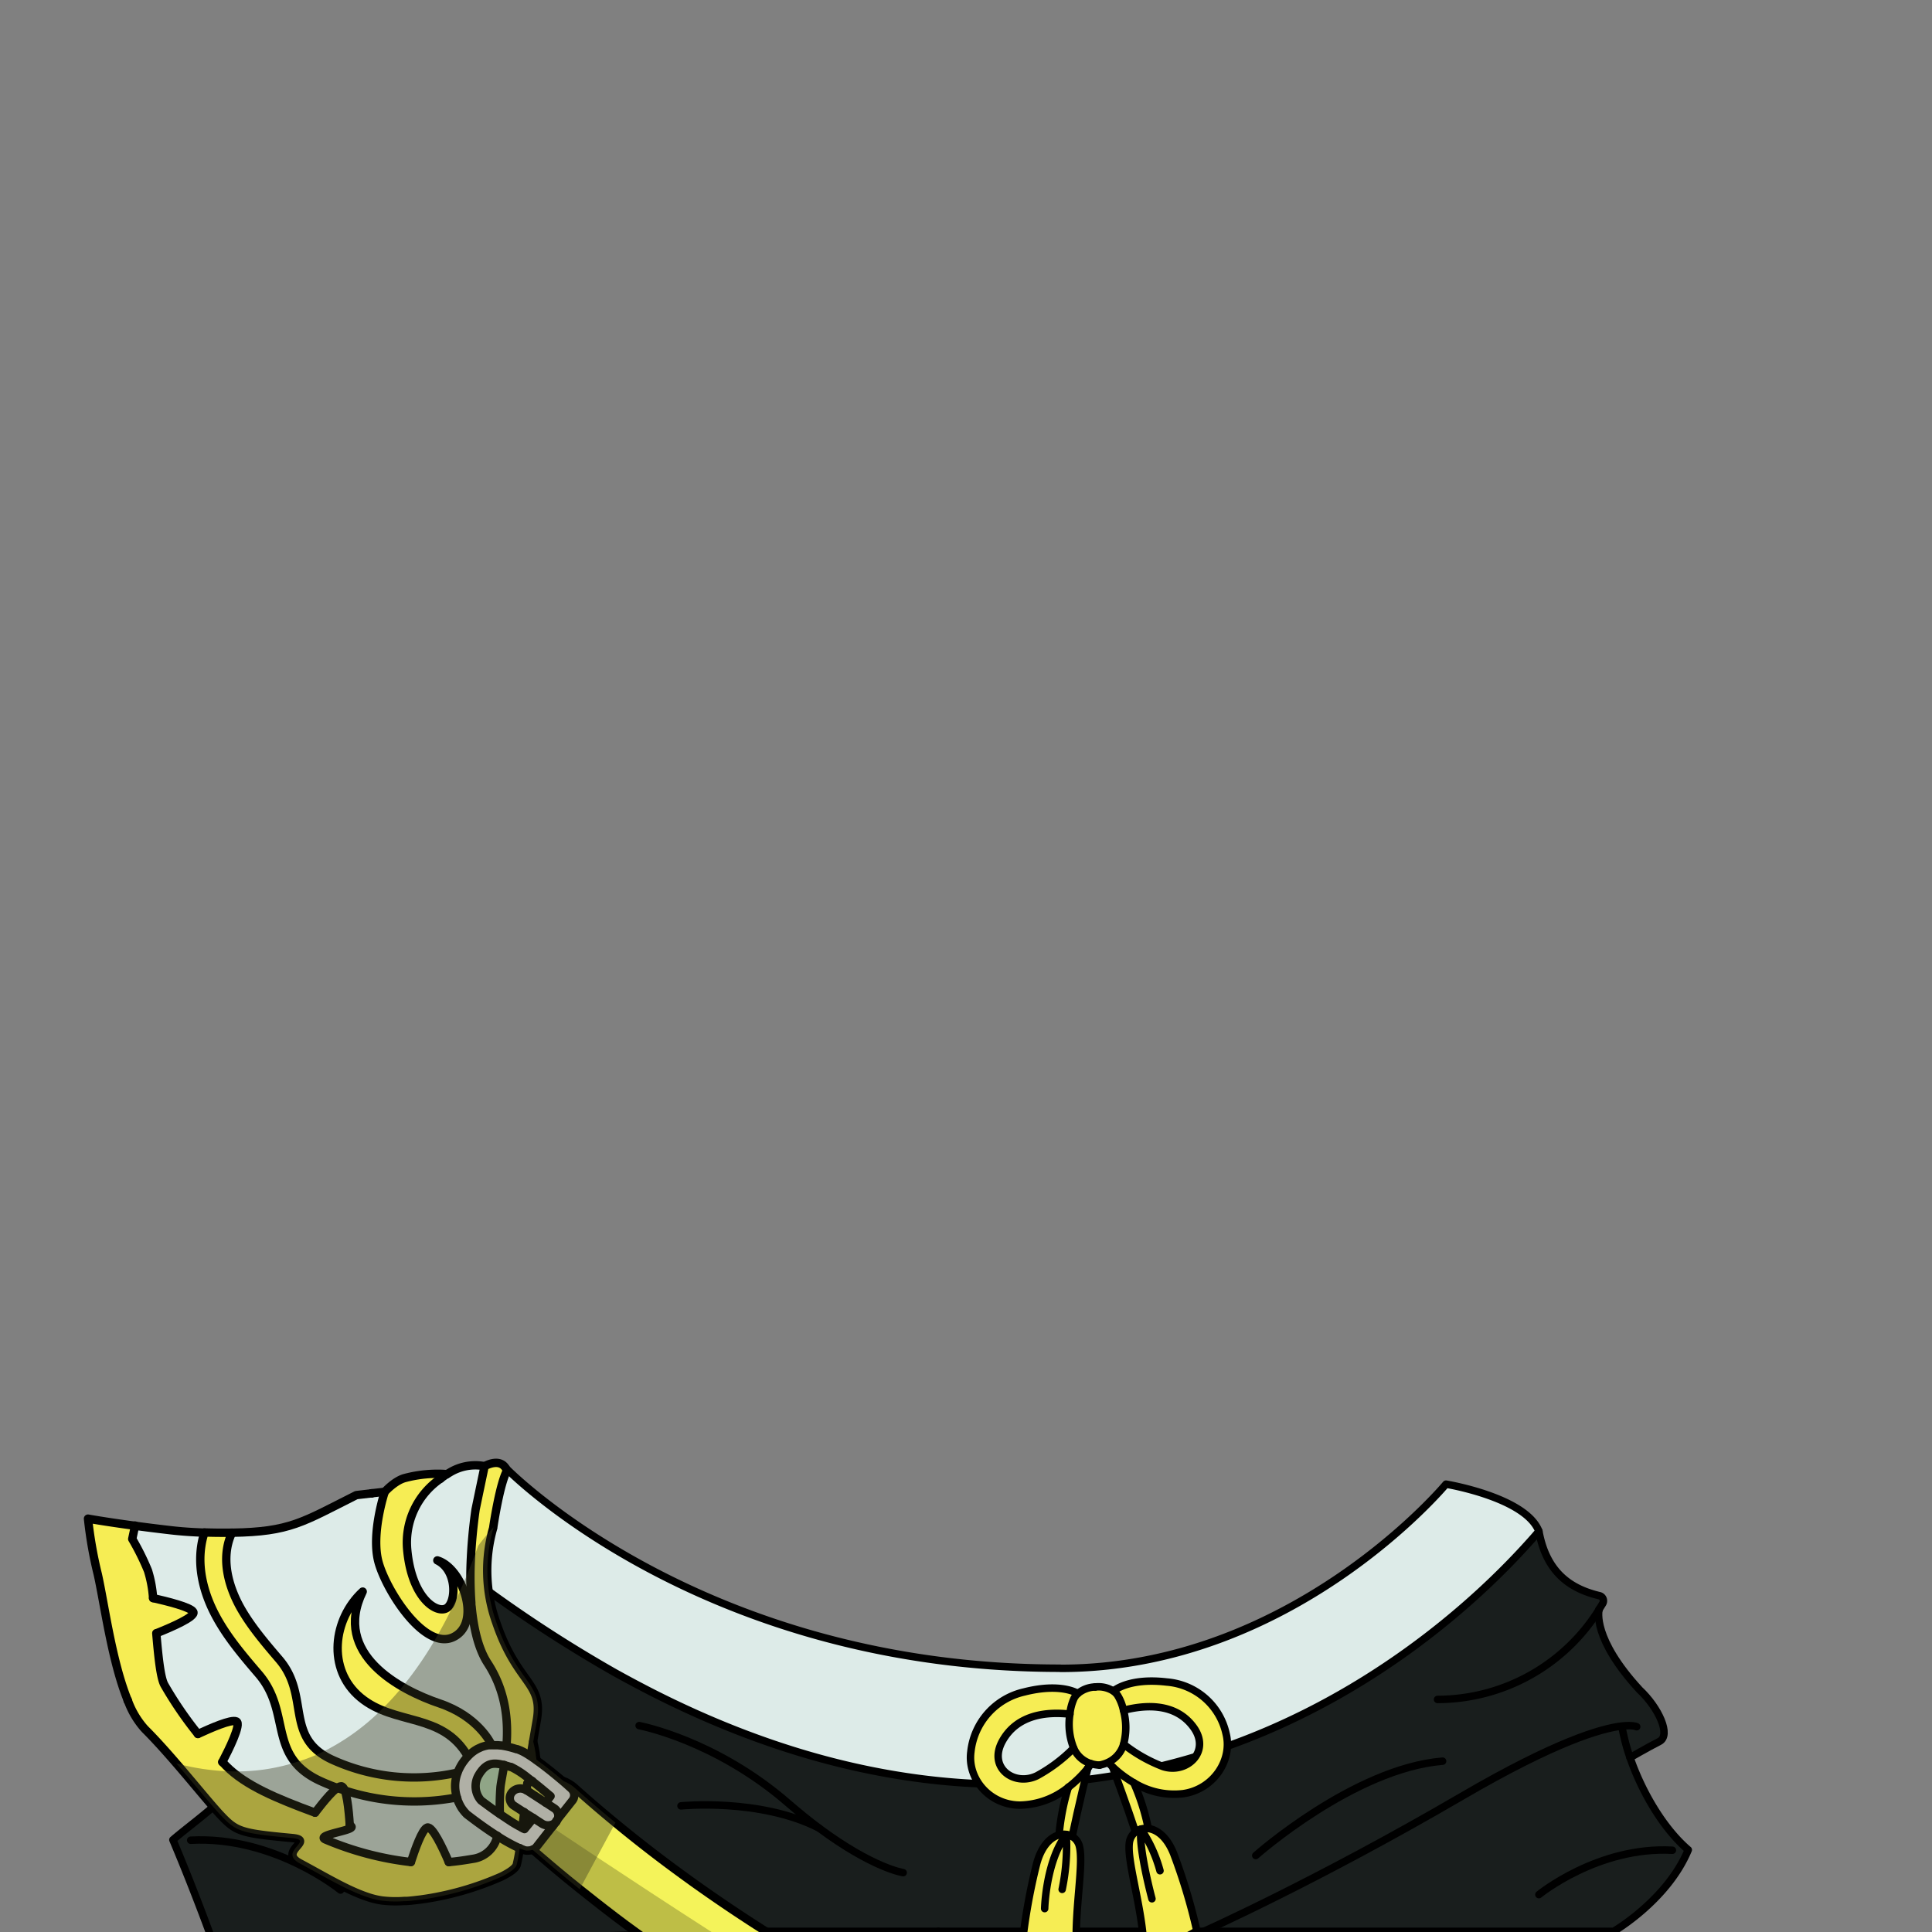 <svg xmlns="http://www.w3.org/2000/svg" xmlns:xlink="http://www.w3.org/1999/xlink" viewBox="0 0 432 432">
  <rect x="0" y="0" width="432" height="432" fill="#808080" stroke="none"/>
  <defs>
    <style>.GUNDAN_GOAT_OUTFIT_GUNDAN_GOAT_OUTFIT_33_cls-1,.GUNDAN_GOAT_OUTFIT_GUNDAN_GOAT_OUTFIT_33_cls-11,.GUNDAN_GOAT_OUTFIT_GUNDAN_GOAT_OUTFIT_33_cls-5{fill:none;}.GUNDAN_GOAT_OUTFIT_GUNDAN_GOAT_OUTFIT_33_cls-2{isolation:isolate;}.GUNDAN_GOAT_OUTFIT_GUNDAN_GOAT_OUTFIT_33_cls-3{fill:#191e1d;}.GUNDAN_GOAT_OUTFIT_GUNDAN_GOAT_OUTFIT_33_cls-4{fill:#ddebe8;}.GUNDAN_GOAT_OUTFIT_GUNDAN_GOAT_OUTFIT_33_cls-11,.GUNDAN_GOAT_OUTFIT_GUNDAN_GOAT_OUTFIT_33_cls-5{stroke:#000;stroke-linecap:round;stroke-linejoin:round;}.GUNDAN_GOAT_OUTFIT_GUNDAN_GOAT_OUTFIT_33_cls-5{stroke-width:1.67px;}.GUNDAN_GOAT_OUTFIT_GUNDAN_GOAT_OUTFIT_33_cls-6{fill:#f6ed54;}.GUNDAN_GOAT_OUTFIT_GUNDAN_GOAT_OUTFIT_33_cls-7{clip-path:url(#GUNDAN_GOAT_OUTFIT_GUNDAN_GOAT_OUTFIT_33_clip-path);}.GUNDAN_GOAT_OUTFIT_GUNDAN_GOAT_OUTFIT_33_cls-8{fill:#fff;}.GUNDAN_GOAT_OUTFIT_GUNDAN_GOAT_OUTFIT_33_cls-9{fill:#f4f35a;}.GUNDAN_GOAT_OUTFIT_GUNDAN_GOAT_OUTFIT_33_cls-10{fill:#caedcc;}.GUNDAN_GOAT_OUTFIT_GUNDAN_GOAT_OUTFIT_33_cls-11{stroke-width:1.87px;}.GUNDAN_GOAT_OUTFIT_GUNDAN_GOAT_OUTFIT_33_cls-12{opacity:0.22;}.GUNDAN_GOAT_OUTFIT_GUNDAN_GOAT_OUTFIT_33_cls-12,.GUNDAN_GOAT_OUTFIT_GUNDAN_GOAT_OUTFIT_33_cls-13{mix-blend-mode:multiply;}.GUNDAN_GOAT_OUTFIT_GUNDAN_GOAT_OUTFIT_33_cls-13{fill:#3a3a22;opacity:0.4;}</style>
    <clipPath id="clip-path">
      <polygon class="GUNDAN_GOAT_OUTFIT_GUNDAN_GOAT_OUTFIT_33_cls-1" points="171.14 441.61 0 441.61 9.38 317.08 180.52 317.08 171.14 441.61" />
    </clipPath>
  </defs>
  <g class="GUNDAN_GOAT_OUTFIT_GUNDAN_GOAT_OUTFIT_33_cls-2">
    <g id="outfit">
      <path class="GUNDAN_GOAT_OUTFIT_GUNDAN_GOAT_OUTFIT_33_cls-3" d="M170.57,431.86,48,435.33S44,424.06,38.66,411.39c6.19-5.3,15.73-11.35,18.75-20a49.69,49.69,0,0,0,2.07-7.82v-.15c5.14.6,12.43.78,36,14.51,6.38,3.72,12.51,7.18,18.29,10.36C141,423.22,170.57,431.86,170.57,431.86Z" />
      <path class="GUNDAN_GOAT_OUTFIT_GUNDAN_GOAT_OUTFIT_33_cls-3" d="M371.05,389.42c-2.66,1.37-6.58,3.63-6.58,3.63a45.76,45.76,0,0,1-1.84-6.95V386c-4.59.54-14.77,3.46-35.69,15.67-32.43,18.92-57.76,30.24-57.76,30.24h-98.6s-29.62-8.64-56.83-23.6c-5.78-3.18-11.91-6.64-18.29-10.36-23.53-13.73-30.82-13.91-36-14.51v.15a49.69,49.69,0,0,1-2.07,7.82S53,388.82,50,387.29s.19-8.48,5-13c11.84-12.87,10.27-19.8,10.17-20.22v0c-.31-.46-.6-.95-.89-1.43a1.35,1.35,0,0,1,.72-2c7.55-1.76,20.81-1.89,22.67-12.1,17.09,14.74,34.18,19.24,50,28.35h0v0C241.88,427,316.39,374.65,344.1,342.4c1.66,9.08,6.89,12.84,13.61,14.42a1.19,1.19,0,0,1,.65,1.75c-.27.43-.52.86-.8,1.28v0c-.1.38-1.49,6.55,9.05,18C370.89,381.88,373.71,388.06,371.05,389.42Z" />
      <path class="GUNDAN_GOAT_OUTFIT_GUNDAN_GOAT_OUTFIT_33_cls-3" d="M364.47,393.05c2.69,7.72,7.5,15.86,13,20.58-4.71,11.29-16.69,18.23-16.69,18.23H269.17s25.33-11.32,57.76-30.24c20.92-12.21,31.1-15.13,35.69-15.67l0,.15A44.54,44.54,0,0,0,364.47,393.05Z" />
      <path class="GUNDAN_GOAT_OUTFIT_GUNDAN_GOAT_OUTFIT_33_cls-4" d="M344.1,342.4l-1,1.16c-27.64,31.48-98.51,84.86-196.84,35.11q-4.41-2.24-8.9-4.74h0A324.17,324.17,0,0,1,91,341.43q-1.68-1.41-3.37-2.87l25.57-10.22,0,0c1.34,1.36,44.67,44.68,123.85,44.68,52,0,86.22-41.19,86.22-41.19S341.21,334.8,344.1,342.4Z" />
      <path class="GUNDAN_GOAT_OUTFIT_GUNDAN_GOAT_OUTFIT_33_cls-5" d="M209.81,431.86h151s12-6.94,16.69-18.23c-5.52-4.72-10.33-12.86-13-20.58a44.54,44.54,0,0,1-1.83-6.95" />
      <path class="GUNDAN_GOAT_OUTFIT_GUNDAN_GOAT_OUTFIT_33_cls-5" d="M269.17,431.86s25.33-11.32,57.76-30.24c20.92-12.21,31.1-15.13,35.69-15.67,2.52-.28,3.35.15,3.35.15" />
      <path class="GUNDAN_GOAT_OUTFIT_GUNDAN_GOAT_OUTFIT_33_cls-5" d="M357.56,359.85c.28-.42.53-.85.8-1.28a1.19,1.19,0,0,0-.65-1.75c-6.72-1.58-11.95-5.34-13.61-14.42" />
      <path class="GUNDAN_GOAT_OUTFIT_GUNDAN_GOAT_OUTFIT_33_cls-5" d="M321.44,380a42.67,42.67,0,0,0,36.12-20.1" />
      <path class="GUNDAN_GOAT_OUTFIT_GUNDAN_GOAT_OUTFIT_33_cls-5" d="M357.56,359.85v0c-.1.38-1.49,6.55,9.05,18,4.28,4,7.1,10.18,4.44,11.54s-6.58,3.63-6.58,3.63" />
      <path class="GUNDAN_GOAT_OUTFIT_GUNDAN_GOAT_OUTFIT_33_cls-5" d="M344.1,423.64s13.23-10.83,29.85-9.92" />
      <path class="GUNDAN_GOAT_OUTFIT_GUNDAN_GOAT_OUTFIT_33_cls-5" d="M209.81,431.86H170.57L48,435.33S44,424.06,38.66,411.39c6.19-5.3,15.73-11.35,18.75-20a49.69,49.69,0,0,0,2.07-7.82" />
      <path class="GUNDAN_GOAT_OUTFIT_GUNDAN_GOAT_OUTFIT_33_cls-5" d="M170.57,431.86s-38.71-12.71-75.12-34c-23.53-13.73-30.82-13.91-36-14.51-2.82-.32-3.75.15-3.75.15" />
      <path class="GUNDAN_GOAT_OUTFIT_GUNDAN_GOAT_OUTFIT_33_cls-5" d="M65.17,354.07c-.31-.46-.6-.95-.89-1.43a1.35,1.35,0,0,1,.72-2c7.55-1.76,20.81-1.89,22.67-12.1" />
      <path class="GUNDAN_GOAT_OUTFIT_GUNDAN_GOAT_OUTFIT_33_cls-5" d="M101.6,373.58s-21.12,4.5-36.42-19.49" />
      <path class="GUNDAN_GOAT_OUTFIT_GUNDAN_GOAT_OUTFIT_33_cls-5" d="M65.17,354.07v0c.1.42,1.67,7.35-10.17,20.22-4.8,4.5-8,11.44-5,13s7.39,4.07,7.39,4.07" />
      <path class="GUNDAN_GOAT_OUTFIT_GUNDAN_GOAT_OUTFIT_33_cls-5" d="M76.15,422.62S61.3,410.47,42.64,411.48" />
      <path class="GUNDAN_GOAT_OUTFIT_GUNDAN_GOAT_OUTFIT_33_cls-5" d="M237.11,373.05c52,0,86.22-41.19,86.22-41.19s17.88,2.94,20.77,10.54l-1,1.16c-27.64,31.48-98.51,84.86-196.84,35.11q-4.41-2.24-8.9-4.74A301,301,0,0,1,91,341.43q-1.68-1.41-3.37-2.87l25.57-10.22,0,0c1.34,1.36,44.67,44.68,123.85,44.68" />
      <path class="GUNDAN_GOAT_OUTFIT_GUNDAN_GOAT_OUTFIT_33_cls-5" d="M142.91,385.85s17,3.16,33.34,17.35c2.44,2.11,4.72,3.94,6.84,5.53,12.09,9,18.86,10,18.86,10" />
      <path class="GUNDAN_GOAT_OUTFIT_GUNDAN_GOAT_OUTFIT_33_cls-5" d="M152.27,403.8s17.55-1.79,30.82,4.93" />
      <path class="GUNDAN_GOAT_OUTFIT_GUNDAN_GOAT_OUTFIT_33_cls-5" d="M280.79,414.9s21.93-19.47,41.78-21.1" />
      <path class="GUNDAN_GOAT_OUTFIT_GUNDAN_GOAT_OUTFIT_33_cls-6" d="M243.23,395.38s-2.2,9-3.49,15.25a3.33,3.33,0,0,0-1.32-.44,4,4,0,0,0-1.61.1,51.43,51.43,0,0,1,2.09-10.69,26.34,26.34,0,0,0,4.32-4.22Z" />
      <path class="GUNDAN_GOAT_OUTFIT_GUNDAN_GOAT_OUTFIT_33_cls-6" d="M255.14,409a3.31,3.31,0,0,0-1.24.63c-1.83-5.59-4.69-13.33-5.12-14.49a25.08,25.08,0,0,0,4.74,3.51,49,49,0,0,1,3.24,10.22A4.17,4.17,0,0,0,255.14,409Z" />
      <path class="GUNDAN_GOAT_OUTFIT_GUNDAN_GOAT_OUTFIT_33_cls-6" d="M256.76,408.86c2,.26,4.19,1.9,5.67,5.62a129.47,129.47,0,0,1,5.18,17.24s-6,4.24-11.92,2.29c-.64-8.52-3.67-17.88-3.17-21.92a3.66,3.66,0,0,1,1.38-2.47,3.31,3.31,0,0,1,1.24-.63A4.17,4.17,0,0,1,256.76,408.86Z" />
      <path class="GUNDAN_GOAT_OUTFIT_GUNDAN_GOAT_OUTFIT_33_cls-6" d="M274.11,387.64a14.78,14.78,0,0,0-13.31-11.58c-8.51-.93-11.85,2-11.85,2a6.21,6.21,0,0,0-4-.89,6.37,6.37,0,0,0-3.9,1.46s-3.65-2.47-12-.34a15.39,15.39,0,0,0-11.91,13.38c-.8,6,4.13,11.89,11,11.92a17.77,17.77,0,0,0,10.82-4,26.34,26.34,0,0,0,4.32-4.22h0c.49-.62.75-1,.75-1a7.47,7.47,0,0,0,1.91.32,8.2,8.2,0,0,0,1.87-.59,13.84,13.84,0,0,0,1,1,25.08,25.08,0,0,0,4.74,3.51,17.23,17.23,0,0,0,11,2.38C271.35,400,275.57,393.48,274.11,387.64ZM231.86,397c-5.06,2.44-11.05-1.84-7.71-7.78s10-6.55,15.08-6a14.43,14.43,0,0,0,.84,7.57A35,35,0,0,1,231.86,397Zm28.22-2a33.58,33.58,0,0,1-8.83-5,14.62,14.62,0,0,0,0-7.63c5-1.29,11.67-1.65,15.63,3.77S265.38,396.72,260.08,395Z" />
      <path class="GUNDAN_GOAT_OUTFIT_GUNDAN_GOAT_OUTFIT_33_cls-6" d="M239.74,410.63a3.49,3.49,0,0,1,1.64,2.26c1,3.94-1,13.65-.69,22.2-5.66,2.78-12.08-.57-12.08-.57a132.26,132.26,0,0,1,3.21-17.84c1.06-3.92,3.08-5.87,5-6.39a4,4,0,0,1,1.61-.1A3.33,3.33,0,0,1,239.74,410.63Z" />
      <path class="GUNDAN_GOAT_OUTFIT_GUNDAN_GOAT_OUTFIT_33_cls-5" d="M244.91,377.21a6.37,6.37,0,0,0-3.9,1.46,4,4,0,0,0-.85,1.09,11.23,11.23,0,0,0-.93,3.53,14.43,14.43,0,0,0,.84,7.57,6.11,6.11,0,0,0,3.91,3.51,7.47,7.47,0,0,0,1.91.32" />
      <path class="GUNDAN_GOAT_OUTFIT_GUNDAN_GOAT_OUTFIT_33_cls-5" d="M243.23,395.38c.49-.62.75-1,.75-1" />
      <path class="GUNDAN_GOAT_OUTFIT_GUNDAN_GOAT_OUTFIT_33_cls-5" d="M241,378.67s-3.65-2.47-12-.34a15.39,15.39,0,0,0-11.91,13.38c-.8,6,4.13,11.89,11,11.92a17.77,17.77,0,0,0,10.82-4,26.34,26.34,0,0,0,4.32-4.22" />
      <path class="GUNDAN_GOAT_OUTFIT_GUNDAN_GOAT_OUTFIT_33_cls-5" d="M239.23,383.29c-5-.58-11.75,0-15.08,6s2.65,10.22,7.71,7.78a35,35,0,0,0,8.21-6.18" />
      <path class="GUNDAN_GOAT_OUTFIT_GUNDAN_GOAT_OUTFIT_33_cls-5" d="M244.91,377.21a6.21,6.21,0,0,1,4,.89,3.88,3.88,0,0,1,1,1,10.75,10.75,0,0,1,1.31,3.36,14.62,14.62,0,0,1,0,7.63,6.43,6.43,0,0,1-3.49,4,8.2,8.2,0,0,1-1.87.59" />
      <path class="GUNDAN_GOAT_OUTFIT_GUNDAN_GOAT_OUTFIT_33_cls-5" d="M249,378.1s3.34-3,11.85-2a14.78,14.78,0,0,1,13.31,11.58c1.46,5.84-2.76,12.37-9.54,13.38a17.23,17.23,0,0,1-11-2.38,25.08,25.08,0,0,1-4.74-3.51,13.84,13.84,0,0,1-1-1" />
      <path class="GUNDAN_GOAT_OUTFIT_GUNDAN_GOAT_OUTFIT_33_cls-5" d="M251.23,382.43c5-1.29,11.67-1.65,15.63,3.77s-1.48,10.52-6.78,8.82a33.58,33.58,0,0,1-8.83-5" />
      <path class="GUNDAN_GOAT_OUTFIT_GUNDAN_GOAT_OUTFIT_33_cls-5" d="M236.81,410.29c-1.91.52-3.93,2.47-5,6.39a132.26,132.26,0,0,0-3.21,17.84s6.42,3.35,12.08.57c-.32-8.55,1.64-18.26.69-22.2a3.49,3.49,0,0,0-1.64-2.26,3.33,3.33,0,0,0-1.32-.44A4,4,0,0,0,236.81,410.29Z" />
      <path class="GUNDAN_GOAT_OUTFIT_GUNDAN_GOAT_OUTFIT_33_cls-5" d="M239.74,410.63c1.29-6.28,3.49-15.25,3.49-15.25h0" />
      <path class="GUNDAN_GOAT_OUTFIT_GUNDAN_GOAT_OUTFIT_33_cls-5" d="M238.9,399.6a51.43,51.43,0,0,0-2.09,10.69h0" />
      <path class="GUNDAN_GOAT_OUTFIT_GUNDAN_GOAT_OUTFIT_33_cls-5" d="M256.76,408.86c2,.26,4.19,1.9,5.67,5.62a129.47,129.47,0,0,1,5.18,17.24s-6,4.24-11.92,2.29c-.64-8.52-3.67-17.88-3.17-21.92a3.66,3.66,0,0,1,1.38-2.47,3.31,3.31,0,0,1,1.24-.63A4.17,4.17,0,0,1,256.76,408.86Z" />
      <path class="GUNDAN_GOAT_OUTFIT_GUNDAN_GOAT_OUTFIT_33_cls-5" d="M253.9,409.62c-1.83-5.59-4.69-13.33-5.12-14.49" />
      <path class="GUNDAN_GOAT_OUTFIT_GUNDAN_GOAT_OUTFIT_33_cls-5" d="M253.52,398.64a49,49,0,0,1,3.24,10.22h0" />
      <path class="GUNDAN_GOAT_OUTFIT_GUNDAN_GOAT_OUTFIT_33_cls-5" d="M233.59,426.77s.25-10.55,4.83-16.58a47.2,47.2,0,0,1-.92,12.28" />
      <path class="GUNDAN_GOAT_OUTFIT_GUNDAN_GOAT_OUTFIT_33_cls-5" d="M257.58,424.57s-3.09-11.48-2.44-15.58a31.68,31.68,0,0,1,4.24,9.31" />
      <g class="GUNDAN_GOAT_OUTFIT_GUNDAN_GOAT_OUTFIT_33_cls-7">
        <path class="GUNDAN_GOAT_OUTFIT_GUNDAN_GOAT_OUTFIT_33_cls-6" d="M93.21,359.34c0,1.39.05,2.76.14,4.1a55.43,55.43,0,0,0,3.58,17,31.92,31.92,0,0,0,5.49,9.37l.21.22a17.53,17.53,0,0,0,2.41,2.26,13,13,0,0,0,4.42,2.29h0a10.6,10.6,0,0,0,2.91.41h.31a6.69,6.69,0,0,0,.9-.07,11.93,11.93,0,0,0,5.4-2.09c.26-.18.51-.36.77-.56a.51.51,0,0,0,0-.13,26.83,26.83,0,0,0-.53-2.67c.22-1.31.49-2.89.82-4.8,1.48-8.56-4.33-7.95-9.08-21.86a34.53,34.53,0,0,1-.65-21.19s1.41-9.67,3.08-12.73c-1.28-3.22-5-1-5-1l-1.21,5.78c.3-2.48.58-4.55.76-5.88a10.14,10.14,0,0,0-4.75.37c-5.29,5.41-9.06,15.35-9.79,27C93.26,356.51,93.21,357.92,93.21,359.34Z" />
        <path class="GUNDAN_GOAT_OUTFIT_GUNDAN_GOAT_OUTFIT_33_cls-8" d="M128.45,400.74a1.67,1.67,0,0,0-.08-.2l-.1-.2-.11-.14,0,0s0,0,0,0a.12.12,0,0,0,0-.05s0,0,0,0L128,400a.81.81,0,0,0-.16-.16l-1-.9a2.32,2.32,0,0,1-.25-.22h0c-.16-.14-.34-.28-.52-.45h0c-1-.89-2.33-2-3.67-3l-.82-.63c-.27-.21-.54-.4-.81-.6s-.53-.4-.79-.59l-.31-.21-.17-.12a.91.91,0,0,1-.16-.11l-.31-.19a3.55,3.55,0,0,0-.31-.23h0c-.14-.08-.27-.17-.4-.26a11.84,11.84,0,0,0-2.49-1.26l-.14,0a24.75,24.75,0,0,0-2.39-.65l-.61-.11-.4-.07h0l-.15,0-.69-.06-.51,0h-.16l-.39,0a1.79,1.79,0,0,0-.4,0l-.47,0h-.15c-.2,0-.41.07-.61.12h0c-.2,0-.4.1-.6.17a6.37,6.37,0,0,0-.61.23h0a7.25,7.25,0,0,0-1,.51,2.25,2.25,0,0,1-.21.12l0,0a.85.85,0,0,1-.19.14l-.34.25,0,0a6.69,6.69,0,0,0-.58.5c-.16.14-.31.29-.47.46a11.57,11.57,0,0,0-.91,1.1,10.45,10.45,0,0,0-.82,1.31,9.07,9.07,0,0,0-.57,1.29,8.39,8.39,0,0,0-.41,4.25c0,.21.08.43.13.63s.11.41.17.61.1.33.16.49l0,.09c.05.13.1.26.16.38s0,.12.07.17.17.34.25.51c.18.33.37.64.56.93s.39.51.58.73l.29.31a1.09,1.09,0,0,0,.19.18c.52.39,3.48,2.71,6.77,4.8a37.29,37.29,0,0,0,5,2.76c.23.1.46.18.68.26a3.57,3.57,0,0,0,.38.14,2,2,0,0,0,.4.1,1.9,1.9,0,0,0,.41,0,2.61,2.61,0,0,0,1-.19,2.51,2.51,0,0,0,.73-.46l.19-.22,3.67-4.66c0-.1-.08-.2-.11-.3a2.52,2.52,0,0,0,.87-.65l0-.05.06-.08,3.6-4.56h0a1.45,1.45,0,0,0,.19-.29c0-.1.1-.21.14-.31a2,2,0,0,0,.1-.86A2.71,2.71,0,0,0,128.45,400.74ZM117.33,409l-.26-.13-.26-.14h0l-1-.57c-.35-.19-.71-.41-1.07-.63l-.73-.47h0l-.56-.36c-.37-.24-.74-.48-1.1-.73l-.54-.36h0l-.63-.43-2.25-1.64c-.5-.37-.92-.7-1.26-1a5.49,5.49,0,0,1-.41-.54l0-.08a3.94,3.94,0,0,1-.27-.51,1.24,1.24,0,0,1-.1-.2l0-.08-.12-.33c0-.1-.07-.21-.1-.33a4,4,0,0,1-.12-.72,4.37,4.37,0,0,1,.08-1.33,1.44,1.44,0,0,1,.08-.33c0-.11.06-.23.1-.34a5.77,5.77,0,0,1,.3-.69c.06-.12.13-.24.2-.36a5.74,5.74,0,0,1,.36-.55,4.78,4.78,0,0,1,1.59-1.47,2,2,0,0,1,.33-.15h0a5.35,5.35,0,0,1,3.27.1l.69.19.74.22.11,0h0a18.16,18.16,0,0,1,3.73,2.39l1,.77c.68.54,1.39,1.1,2.11,1.7s1.34,1.11,2,1.67h0l-.06.07L122,403.07l-3.74-2.42-.53-.34-.06,0a2.49,2.49,0,0,0-2.4-.17l-.3.17a1.86,1.86,0,0,0-.27.22,1.2,1.2,0,0,0-.27.28h0A2,2,0,0,0,114,402a2.1,2.1,0,0,0,1,1.75l2.22,1.43,2.07,1.35Zm-2.9-8.22A2,2,0,0,0,114,402a2,2,0,0,1,.43-1.23Z" />
        <path class="GUNDAN_GOAT_OUTFIT_GUNDAN_GOAT_OUTFIT_33_cls-4" d="M30.21,341.12l-.64,3a55.79,55.79,0,0,1,3.52,7.09,26.79,26.79,0,0,1,1.14,6.13h0c3,.68,8.45,2,9,3.09s-5,3.47-8.23,4.76c.43,5.06.91,9.86,1.79,11.5a85.22,85.22,0,0,0,7.51,11c2.8-1.28,7.53-3.31,8.61-2.82s-1.71,6.34-3.15,9.09c.27.29.55.59.84.88,4.31,4.37,11.31,7.3,19.9,10.46,1.81-2.37,4.68-5.87,5.83-5.91s1.73,5.53,1.93,8.74c2.68,1-8.19,2-5.3,3.19a69,69,0,0,0,19,5c.89-2.75,2.51-7.34,3.64-7.72s3.56,4.74,4.83,7.73c1.86-.16,3.62-.43,5.33-.72a6.52,6.52,0,0,0,5.54-5.16c-3.29-2.09-6.25-4.41-6.76-4.81a1.06,1.06,0,0,1-.2-.17,8.78,8.78,0,0,1-2.1-3.61,50.44,50.44,0,0,1-30.82-3.8c-11.55-5.52-6.17-15.19-13.47-23.74-3.38-3.95-6.89-8.05-9.46-12.75-3-5.48-4.16-11-3.39-16a17.15,17.15,0,0,1,.71-2.95c-2.82-.09-5.34-.28-7.5-.53Q33.64,341.59,30.21,341.12Z" />
        <path class="GUNDAN_GOAT_OUTFIT_GUNDAN_GOAT_OUTFIT_33_cls-4" d="M91.06,346.58a23.36,23.36,0,0,0,2.29,8.56c2.09,4,5,5.28,6.43,4.49,2.23-1.22,2.55-8.48-2-10.72,3.41,1,6.38,5.95,6.73,10.4l.92-.07a7.36,7.36,0,0,1-.06-.82c-.36-6.17.81-17.34,1.73-24.78.3-2.48.58-4.55.76-5.88a10.14,10.14,0,0,0-4.75.37,13.46,13.46,0,0,0-2.65,1.17l-.49.4a6.79,6.79,0,0,1-1.51.95A17.31,17.31,0,0,0,91.06,346.58Z" />
        <path class="GUNDAN_GOAT_OUTFIT_GUNDAN_GOAT_OUTFIT_33_cls-6" d="M100,329.7s-8.27-2-14.1,3.79c-3.24,12.16-2.1,19.92,6.79,29s14.56.8,10.88-7.19c-1.71-4.74-2.69-4.43-2.69-4.43s2.25,8-2.08,9S88,346.74,92.69,338.06A33.62,33.62,0,0,1,100,329.7Z" />
        <path class="GUNDAN_GOAT_OUTFIT_GUNDAN_GOAT_OUTFIT_33_cls-9" d="M117.74,400.31c.06-.53.12-1,.16-1.5a6,6,0,0,1,1.14-.56c.69.54,1.4,1.1,2.12,1.7s1.33,1.11,2,1.67L122,403.07Z" />
        <path class="GUNDAN_GOAT_OUTFIT_GUNDAN_GOAT_OUTFIT_33_cls-9" d="M117.22,405.18l2.06,1.35-2,2.46c-.17-.08-.35-.17-.52-.27C117,407.56,117.09,406.37,117.22,405.18Z" />
        <path class="GUNDAN_GOAT_OUTFIT_GUNDAN_GOAT_OUTFIT_33_cls-9" d="M276.47,486.89a8.55,8.55,0,0,1-7.67,5.85l-.73,0a9.83,9.83,0,0,1-2.32-.29c-.44-.11-2.16-.56-5-1.36A400.94,400.94,0,0,1,191.44,463h0c-4.68-2.42-9.48-5-14.35-7.78-5.49-3.11-10-6.45-15.61-10h0c-1.68-1.06-3.35-2.15-5-3.27l0,0L154,440.25l-2-1.35c-1.65-1.11-3.29-2.26-4.94-3.42l-2-1.37-.84-.61c-.63-.45-1.27-.91-1.9-1.38q-2.36-1.69-4.69-3.47L135.48,427,133,425.07l-3.32-2.63L127,420.29l-2.65-2.19c-1.77-1.48-3.52-3-5.27-4.5a2.51,2.51,0,0,0,.73-.46l.19-.22,3.67-4.66.76-.95,0-.05.06-.08,3.6-4.56h0a1.49,1.49,0,0,0,.2-.29c0-.1.1-.21.14-.31a2,2,0,0,0,.1-.86,2.71,2.71,0,0,0-.09-.41,1.67,1.67,0,0,0-.08-.2l-.1-.2a1.34,1.34,0,0,0-.11-.14l0,0s0-.05,0-.06,0,0,0,0L128,400a.81.81,0,0,0-.16-.16l-1-.9a2.32,2.32,0,0,1-.25-.22h0c-.16-.14-.34-.28-.52-.45a8.33,8.33,0,0,1,2.55,1.57q4.47,4,9,7.72c5.47,4.52,11,8.76,16.58,12.77.89.65,1.78,1.28,2.66,1.9,5.38,3.79,10.78,7.37,16.12,10.71,3.13,2,5.15,3.84,8.24,5.64h0q6.33,3.72,12.5,7A403.15,403.15,0,0,0,260,474c3.51,1.13,6.23,1.93,8,2.43,1.49.43,2.33.65,2.42.67C275,478.23,277.75,482.62,276.47,486.89Z" />
        <path class="GUNDAN_GOAT_OUTFIT_GUNDAN_GOAT_OUTFIT_33_cls-9" d="M111.77,405.6a57.23,57.23,0,0,1,.14-6.06c.16-1.25.51-2.92.83-4.9.44.11.92.25,1.43.41l.14,0a19,19,0,0,1,3.73,2.4l1,.77a6,6,0,0,0-1.14.56c0,.47-.1,1-.16,1.5l-.06,0a2.46,2.46,0,0,0-3.24.5,2,2,0,0,0,.56,3l2.22,1.44c-.13,1.19-.27,2.38-.41,3.54-.9-.47-1.86-1-2.84-1.66C113.23,406.58,112.47,406.08,111.77,405.6Z" />
        <path class="GUNDAN_GOAT_OUTFIT_GUNDAN_GOAT_OUTFIT_33_cls-6" d="M98.26,380.87c8.6,2.9,11.48,8.91,11.64,9.22a8.06,8.06,0,0,0-5.33,2.62c-5.66-9.87-16.36-6.81-24-13.14s-6.1-17.62.5-23.68C74.3,369.87,89.43,377.88,98.26,380.87Z" />
        <path class="GUNDAN_GOAT_OUTFIT_GUNDAN_GOAT_OUTFIT_33_cls-6" d="M116.23,413.25a36.26,36.26,0,0,1-.68,3.69c-.21.78-1.5,1.72-3.45,2.68a66.88,66.88,0,0,1-18,5.11l-1.2.14c-.69.09-1.36.15-2,.19l-.53,0a25.82,25.82,0,0,1-4.88-.1,17.21,17.21,0,0,1-3.29-.79c-4.56-1.5-9.73-4.65-15.08-7.51C62,414,70.44,411.51,65.44,411c-11.5-1.08-12.58-1.38-16.1-5.13-.24-.25-.49-.52-.75-.82-2.26-2.52-5.6-6.63-9.17-10.76h0c-2.31-2.68-4.72-5.37-7-7.64-.06-.08-.13-.14-.19-.21a19.49,19.49,0,0,1-3.66-6.25v0a.21.21,0,0,0,0-.07c-2.39-5.95-4-14-5.17-20.55-.11-.6-.22-1.18-.32-1.75-.16-.84-.31-1.66-.46-2.44-.09-.51-.19-1-.29-1.48-.05-.24-.1-.47-.14-.69-.09-.45-.18-.88-.27-1.28l-.18-.78-.32-1.48c-.25-1.19-.47-2.28-.65-3.25a66.59,66.59,0,0,1-1-6.92h0l.12,0,.34.06.32.05.19,0,.45.07c1.62.28,4.63.75,9.07,1.36l-.64,3s.44.71,1.1,2l.53,1c.1.19.19.38.29.59.29.6.61,1.26.94,2,.22.48.44,1,.66,1.52a26.79,26.79,0,0,1,1.14,6.14h0l.59.13,1.3.31,1.41.35c.71.19,1.43.39,2.11.6A13.35,13.35,0,0,1,42.77,360a1.11,1.11,0,0,1,.41.4.36.36,0,0,1,0,.25.3.3,0,0,1,0,.11.75.75,0,0,1-.07.12,2.79,2.79,0,0,1-.19.24c-.16.14-.37.32-.62.5l-.26.17c-.11.08-.23.15-.35.22l-.17.11-.09.05c-.63.37-1.38.76-2.17,1.13l-.24.12-.36.17-1.45.65c-.22.1-.45.2-.67.28-.55.25-1.08.46-1.56.65.11,1.27.21,2.52.33,3.7.06.59.12,1.18.19,1.73,0,.28.07.56.1.82.1.8.21,1.55.33,2.23.08.45.16.87.25,1.24s.18.73.28,1a5.5,5.5,0,0,0,.31.75,82.51,82.51,0,0,0,7.51,11c2.8-1.28,7.53-3.31,8.61-2.83s-1.71,6.35-3.15,9.1c.27.29.55.59.84.88a18.69,18.69,0,0,0,1.39,1.27c4.35,3.7,10.78,6.34,18.51,9.19.59-.78,1.3-1.68,2-2.54.36-.43.73-.85,1.08-1.23l0-.06c.34-.36.68-.69,1-1l.27-.26c.19-.17.37-.31.54-.44,0,0,0,0,0,0l.13-.08.07-.05.22-.12.07,0,.1,0a.85.85,0,0,1,.26-.05l.14,0,.09,0,.11.08.08.08,0,0a.76.76,0,0,1,.11.14l.05.1,0,.05a1.82,1.82,0,0,1,.13.28l0,.1a.43.43,0,0,1,0,.05.71.71,0,0,1,.07.22.25.25,0,0,1,0,.07l0,.13a4,4,0,0,1,.15.55l.06.28.12.59c.15.77.27,1.63.36,2.49l0,.35c0,.12,0,.24,0,.37s0,.27,0,.41l0,.32c0,.17,0,.35,0,.53,0,.52.07,1,.1,1.46.43.15.51.32.36.47a.47.47,0,0,1-.2.15,1.88,1.88,0,0,1-.49.22l-.21.08-.73.22-1.12.31-1.15.3-.28.07-.53.17c-1.24.39-2,.78-.95,1.2a82,82,0,0,0,11.87,3.82,51.63,51.63,0,0,0,7.11,1.21v0c.88-2.74,2.51-7.32,3.64-7.71.36-.12.83.28,1.35,1l.15.21a42.65,42.65,0,0,1,3.33,6.54c1.86-.16,3.62-.42,5.32-.72a9.1,9.1,0,0,0,1.17-.29,6.74,6.74,0,0,0,1.46-.66c.14-.09.28-.17.41-.27a4.93,4.93,0,0,0,.73-.63,7.4,7.4,0,0,0,1.78-3.31A37.29,37.29,0,0,0,116.23,413.25Z" />
        <path class="GUNDAN_GOAT_OUTFIT_GUNDAN_GOAT_OUTFIT_33_cls-6" d="M102.27,396.41a8.43,8.43,0,0,0-.11,5.49,50.44,50.44,0,0,1-30.82-3.8c-11.55-5.52-6.17-15.19-13.47-23.74-3.38-3.95-6.89-8.05-9.46-12.75-3-5.48-4.16-11-3.39-16a17.15,17.15,0,0,1,.71-2.95c1.92.06,4,.09,6.15.05a13.26,13.26,0,0,0-1.11,3.64c-.76,4.94,1.13,9.71,2.83,12.86,2.32,4.22,5.63,8.11,8.84,11.86,6.93,8.1,1.15,17.3,11.58,22.29A44.09,44.09,0,0,0,102.27,396.41Z" />
        <path class="GUNDAN_GOAT_OUTFIT_GUNDAN_GOAT_OUTFIT_33_cls-10" d="M107.54,396.17c1.48-2.05,3-2.11,5.2-1.53-.32,2-.67,3.65-.83,4.9a57.23,57.23,0,0,0-.14,6.06c-1.72-1.18-3.26-2.34-4.15-3a4.83,4.83,0,0,1-.44-5.84A3.7,3.7,0,0,1,107.54,396.17Z" />
        <path class="GUNDAN_GOAT_OUTFIT_GUNDAN_GOAT_OUTFIT_33_cls-4" d="M50.77,346.36a13.26,13.26,0,0,1,1.11-3.64c13-.2,15.75-2.36,27.8-8.41l3.44-.4h0c1.73-.19,2.92-.34,2.92-.34s-3.11,9.39-1.4,15.72,10.27,19.85,16.72,16.79c2.54-1.21,3.4-3.87,3.17-6.76l.92-.07c.45,4.89,1.51,9.5,3.6,12.71,4.11,6.32,4.62,13,4.19,18.4a12.13,12.13,0,0,0-3.35-.26c-.16-.31-3-6.32-11.64-9.22-8.83-3-24-11-17.16-25-6.6,6.06-8.12,17.34-.5,23.68s18.31,3.27,24,13.14a12.74,12.74,0,0,0-.9,1.09,10.27,10.27,0,0,0-1.4,2.61,44.09,44.09,0,0,1-28.25-3c-10.43-5-4.65-14.19-11.58-22.29-3.21-3.75-6.52-7.64-8.84-11.86C51.9,356.07,50,351.3,50.77,346.36Z" />
        <path class="GUNDAN_GOAT_OUTFIT_GUNDAN_GOAT_OUTFIT_33_cls-11" d="M126,398.25h0a8.33,8.33,0,0,1,2.55,1.57q4.47,4,9,7.72c5.47,4.52,11,8.76,16.58,12.77.89.65,1.78,1.28,2.66,1.9,5.38,3.79,10.78,7.37,16.12,10.71,3.13,2,5.15,3.84,8.24,5.64" />
        <path class="GUNDAN_GOAT_OUTFIT_GUNDAN_GOAT_OUTFIT_33_cls-11" d="M156.4,441.87,154,440.25l-2-1.35c-1.65-1.11-3.29-2.26-4.94-3.42l-2-1.37-.84-.61c-.63-.45-1.27-.91-1.9-1.38q-2.36-1.69-4.69-3.47L135.48,427,133,425.07c-1.11-.87-2.22-1.74-3.32-2.63-.89-.71-1.78-1.42-2.66-2.15l-2.65-2.19c-1.77-1.48-3.52-3-5.27-4.5" />
        <path class="GUNDAN_GOAT_OUTFIT_GUNDAN_GOAT_OUTFIT_33_cls-11" d="M117.9,398.81a6,6,0,0,1,1.14-.56" />
        <path class="GUNDAN_GOAT_OUTFIT_GUNDAN_GOAT_OUTFIT_33_cls-11" d="M116.81,408.72c.14-1.16.28-2.35.41-3.54" />
        <path class="GUNDAN_GOAT_OUTFIT_GUNDAN_GOAT_OUTFIT_33_cls-11" d="M83.13,333.9c1.73-.19,2.92-.34,2.92-.34s2.29-2.55,4.6-3.1a28.47,28.47,0,0,1,9.29-.84" />
        <path class="GUNDAN_GOAT_OUTFIT_GUNDAN_GOAT_OUTFIT_33_cls-11" d="M51.88,342.72c13-.2,15.75-2.36,27.8-8.41l3.44-.4" />
        <path class="GUNDAN_GOAT_OUTFIT_GUNDAN_GOAT_OUTFIT_33_cls-11" d="M28.54,380.21a.45.45,0,0,1,0-.08C25,371.47,23.3,358.36,21.86,352a92.76,92.76,0,0,1-2.18-12.43s3.42.64,10.53,1.6q3.43.47,8,1c2.16.25,4.68.44,7.5.53" />
        <path class="GUNDAN_GOAT_OUTFIT_GUNDAN_GOAT_OUTFIT_33_cls-11" d="M116.23,413.25a36.26,36.26,0,0,1-.68,3.69c-.21.78-1.5,1.72-3.45,2.68a66.88,66.88,0,0,1-18,5.11l-1.2.14c-.69.09-1.36.15-2,.19l-.53,0a25.82,25.82,0,0,1-4.88-.1,17.21,17.21,0,0,1-3.29-.79c-4.56-1.5-9.73-4.65-15.08-7.51C62,414,70.44,411.51,65.44,411c-11.5-1.08-12.58-1.38-16.1-5.13-.24-.25-.49-.52-.75-.82-2.26-2.52-5.6-6.63-9.17-10.76h0c-2.31-2.68-4.72-5.37-7-7.64-.06-.08-.13-.14-.19-.21a19.38,19.38,0,0,1-3.66-6.25" />
        <path class="GUNDAN_GOAT_OUTFIT_GUNDAN_GOAT_OUTFIT_33_cls-11" d="M117.74,400.31c.06-.53.12-1,.16-1.5" />
        <path class="GUNDAN_GOAT_OUTFIT_GUNDAN_GOAT_OUTFIT_33_cls-11" d="M118.67,392.56h0c.13-.79.31-1.83.53-3.13s.5-2.89.83-4.8c1.48-8.56-4.34-7.94-9.08-21.86a34.53,34.53,0,0,1-.65-21.19.66.66,0,0,0,0-.11c.16-1.07,1.49-9.75,3.06-12.62-1.28-3.23-5-1-5-1l-1.21,5.78-.81,3.9A117.29,117.29,0,0,0,105.23,350h0a81.38,81.38,0,0,0,.16,8.39c0,.28,0,.55.06.82.46,4.88,1.51,9.5,3.61,12.71,4.11,6.32,4.62,13,4.19,18.4" />
        <path class="GUNDAN_GOAT_OUTFIT_GUNDAN_GOAT_OUTFIT_33_cls-11" d="M34.23,357.34a26.79,26.79,0,0,0-1.14-6.13,55.79,55.79,0,0,0-3.52-7.09l.64-3" />
        <path class="GUNDAN_GOAT_OUTFIT_GUNDAN_GOAT_OUTFIT_33_cls-11" d="M44.25,387.71a85.22,85.22,0,0,1-7.51-11c-.88-1.64-1.36-6.44-1.79-11.5" />
        <path class="GUNDAN_GOAT_OUTFIT_GUNDAN_GOAT_OUTFIT_33_cls-11" d="M91.88,416.36a69,69,0,0,1-19-5c-2.89-1.15,8-2.2,5.3-3.19" />
        <path class="GUNDAN_GOAT_OUTFIT_GUNDAN_GOAT_OUTFIT_33_cls-11" d="M111.22,410.49a6.52,6.52,0,0,1-5.54,5.16c-1.71.29-3.47.56-5.33.72" />
        <path class="GUNDAN_GOAT_OUTFIT_GUNDAN_GOAT_OUTFIT_33_cls-11" d="M112.74,394.64c-.32,2-.67,3.65-.83,4.9a57.23,57.23,0,0,0-.14,6.06" />
        <path class="GUNDAN_GOAT_OUTFIT_GUNDAN_GOAT_OUTFIT_33_cls-11" d="M70.45,405.32c-8.59-3.16-15.59-6.09-19.9-10.46-.29-.29-.57-.59-.84-.88" />
        <path class="GUNDAN_GOAT_OUTFIT_GUNDAN_GOAT_OUTFIT_33_cls-11" d="M100.35,416.37c-1.27-3-3.67-8.13-4.83-7.73s-2.75,5-3.64,7.72" />
        <path class="GUNDAN_GOAT_OUTFIT_GUNDAN_GOAT_OUTFIT_33_cls-11" d="M78.21,408.15c-.2-3.21-.7-8.78-1.93-8.74s-4,3.54-5.83,5.91" />
        <path class="GUNDAN_GOAT_OUTFIT_GUNDAN_GOAT_OUTFIT_33_cls-11" d="M49.71,394c1.44-2.75,4.34-8.55,3.15-9.09s-5.81,1.54-8.61,2.82" />
        <path class="GUNDAN_GOAT_OUTFIT_GUNDAN_GOAT_OUTFIT_33_cls-11" d="M34.23,357.34h0c3,.68,8.45,2,9,3.09s-5,3.47-8.23,4.76" />
        <line class="GUNDAN_GOAT_OUTFIT_GUNDAN_GOAT_OUTFIT_33_cls-11" x1="83.12" y1="333.91" x2="83.13" y2="333.9" />
        <path class="GUNDAN_GOAT_OUTFIT_GUNDAN_GOAT_OUTFIT_33_cls-11" d="M28.54,380.21v0" />
        <path class="GUNDAN_GOAT_OUTFIT_GUNDAN_GOAT_OUTFIT_33_cls-11" d="M123.54,408c0,.09.08.2.11.29" />
        <path class="GUNDAN_GOAT_OUTFIT_GUNDAN_GOAT_OUTFIT_33_cls-11" d="M119.94,393.42c-.06-.38-.12-.8-.18-1.2a.51.51,0,0,0,0-.13c-.15-.94-.32-1.82-.54-2.67" />
        <path class="GUNDAN_GOAT_OUTFIT_GUNDAN_GOAT_OUTFIT_33_cls-11" d="M102.16,401.9a50.44,50.44,0,0,1-30.82-3.8c-11.55-5.52-6.17-15.19-13.47-23.74-3.38-3.95-6.89-8.05-9.46-12.75-3-5.48-4.16-11-3.39-16a17.15,17.15,0,0,1,.71-2.95c1.92.06,4,.09,6.15.05a13.26,13.26,0,0,0-1.11,3.64c-.76,4.94,1.13,9.72,2.83,12.86,2.32,4.22,5.63,8.11,8.84,11.86,6.93,8.1,1.15,17.3,11.58,22.29a44.09,44.09,0,0,0,28.25,3" />
        <path class="GUNDAN_GOAT_OUTFIT_GUNDAN_GOAT_OUTFIT_33_cls-11" d="M124.41,407.31l-.76.95L120,412.92l-.19.22a2.51,2.51,0,0,1-.73.46,2.61,2.61,0,0,1-1,.19,1.9,1.9,0,0,1-.41,0l-.4-.08a3.89,3.89,0,0,1-.38-.16c-.22-.08-.45-.16-.68-.26a37.29,37.29,0,0,1-5-2.76c-3.29-2.09-6.25-4.41-6.77-4.8a1.09,1.09,0,0,1-.19-.18l-.29-.31c-.19-.22-.38-.46-.58-.73s-.38-.6-.56-.93c-.08-.17-.17-.33-.25-.51s0-.11-.07-.17-.11-.25-.16-.38l0-.09c-.06-.16-.12-.33-.17-.49s-.11-.4-.16-.61-.09-.42-.13-.63a8.39,8.39,0,0,1,.41-4.25,9.07,9.07,0,0,1,.57-1.29,10.45,10.45,0,0,1,.82-1.31,11.57,11.57,0,0,1,.91-1.1c.16-.17.31-.32.47-.46a6.28,6.28,0,0,1,.49-.43l.09-.07,0,0,.34-.25.23-.16a2.25,2.25,0,0,0,.21-.12,4.1,4.1,0,0,1,.4-.23s0,0,0,0l.58-.27h0a4.49,4.49,0,0,1,.61-.23c.2-.07.4-.12.6-.17h0c.2-.05.41-.08.61-.12h.15l.47,0a1.79,1.79,0,0,1,.4,0l.39,0h.16l.51,0,.69.06.15,0h0l.4.07.61.11a24.75,24.75,0,0,1,2.39.65l.14,0a11.84,11.84,0,0,1,2.49,1.26l.4.25h0l.62.42a.91.91,0,0,0,.16.11l.17.12.3.23.8.57c.27.2.54.39.81.6l.82.63c1.34,1.05,2.63,2.12,3.67,3h0c.18.17.36.31.52.45h0a2.32,2.32,0,0,0,.25.22l1,.9a.81.81,0,0,1,.16.16l.08.1a.2.2,0,0,1,.06.07s0,0,0,0a1.09,1.09,0,0,1,.13.17l.1.2a1.67,1.67,0,0,1,.08.2,2.71,2.71,0,0,1,.09.41,2,2,0,0,1-.1.86c0,.1-.09.21-.14.31a1.49,1.49,0,0,1-.2.29v0l-3.6,4.55" />
        <path class="GUNDAN_GOAT_OUTFIT_GUNDAN_GOAT_OUTFIT_33_cls-11" d="M119.28,406.53l-2,2.46c-.17-.08-.35-.17-.52-.27-.9-.47-1.86-1-2.84-1.66-.74-.48-1.49-1-2.2-1.46-1.72-1.18-3.26-2.34-4.15-3a4.83,4.83,0,0,1-.44-5.84,4.31,4.31,0,0,1,.36-.55c1.48-2.05,3-2.11,5.2-1.53.44.11.92.25,1.43.41l.14,0a19,19,0,0,1,3.73,2.4l1,.77c.69.54,1.4,1.1,2.12,1.7s1.33,1.11,2,1.67L122,403.07" />
        <path class="GUNDAN_GOAT_OUTFIT_GUNDAN_GOAT_OUTFIT_33_cls-11" d="M119.28,406.53l1.92,1.25a2.48,2.48,0,0,0,1.34.38,2.45,2.45,0,0,0,1-.2,2.32,2.32,0,0,0,.87-.65l0-.05.06-.08a2,2,0,0,0-.61-2.89L122,403.07l-4.26-2.76-.06,0a2.45,2.45,0,0,0-3.24.5,2,2,0,0,0,.56,3l2.22,1.44Z" />
        <path class="GUNDAN_GOAT_OUTFIT_GUNDAN_GOAT_OUTFIT_33_cls-11" d="M98.48,330.65a17.31,17.31,0,0,0-7.42,15.93c1,10.71,6.49,14.25,8.73,13.05s2.54-8.48-2-10.72c3.42,1,6.38,5.95,6.73,10.4.23,2.89-.63,5.55-3.17,6.76-6.45,3.06-15-10.45-16.72-16.79s1.4-15.72,1.4-15.72" />
        <path class="GUNDAN_GOAT_OUTFIT_GUNDAN_GOAT_OUTFIT_33_cls-11" d="M109.9,390.1h0c-.16-.31-3-6.32-11.64-9.22-8.83-3-24-11-17.16-25-6.6,6.06-8.12,17.34-.5,23.68s18.31,3.27,24,13.14" />
        <g class="GUNDAN_GOAT_OUTFIT_GUNDAN_GOAT_OUTFIT_33_cls-12">
          <path d="M276,488s-32.17-7.68-60-21.77-92.34-57.52-92.34-57.52l-4.08,4.71s41.9,34.62,73,49.55c-23-14.5-30-23.76-30-23.76s42.41,26.61,56.72,34.63,41.54,17.27,41.54,17.27,8.82,2.94,11.9.83S276,488,276,488Z" />
        </g>
        <path class="GUNDAN_GOAT_OUTFIT_GUNDAN_GOAT_OUTFIT_33_cls-11" d="M98.49,330.65a14.66,14.66,0,0,1,2-1.35,11,11,0,0,1,7.4-1.54l.45.1" />
        <path class="GUNDAN_GOAT_OUTFIT_GUNDAN_GOAT_OUTFIT_33_cls-13" d="M137.62,407.55l-8,14.89L127,420.29l-2.65-2.19c-1.77-1.48-3.52-3-5.27-4.5a2.61,2.61,0,0,1-1,.19,1.9,1.9,0,0,1-.41,0l-.4-.08a3.89,3.89,0,0,1-.38-.16c-.22-.08-.45-.16-.68-.26a36.26,36.26,0,0,1-.68,3.69c-.21.78-1.5,1.72-3.45,2.68a66.88,66.88,0,0,1-18,5.11l-1.2.14c-.69.09-1.36.15-2,.19l-.53,0a25.82,25.82,0,0,1-4.88-.1,17.21,17.21,0,0,1-3.29-.79c-4.56-1.5-9.73-4.65-15.08-7.51C62,414,70.44,411.51,65.44,411c-11.5-1.08-12.58-1.38-16.1-5.13-.24-.25-.49-.52-.75-.82-2.26-2.52-5.6-6.63-9.17-10.76a51.46,51.46,0,0,0,12.52,1.8,43.94,43.94,0,0,0,14.09-2A43.18,43.18,0,0,0,71.61,392a50.06,50.06,0,0,0,13.61-9.63A64.92,64.92,0,0,0,90,377.14a81.16,81.16,0,0,0,7.56-11l.11-.18a114.7,114.7,0,0,0,5.68-11.32h0s0,0,0,0q1-2.22,1.91-4.59h0c.12-.29.24-.57.35-.87h0c.44-1.16.88-2.34,1.32-3.55q1.75-2.32,3.41-4.13a.66.66,0,0,1,0,.11,34.53,34.53,0,0,0,.65,21.19c4.74,13.92,10.56,13.3,9.08,21.86-.33,1.91-.61,3.48-.83,4.8.22.85.39,1.73.54,2.67a.51.51,0,0,1,0,.13c.06.4.12.82.18,1.2.26.19.53.38.79.59s.54.39.81.6l.82.63c1.34,1.05,2.63,2.12,3.67,3h0a8.33,8.33,0,0,1,2.55,1.57Q133.07,403.81,137.62,407.55Z" />
      </g>
    </g>
  </g>
</svg>
